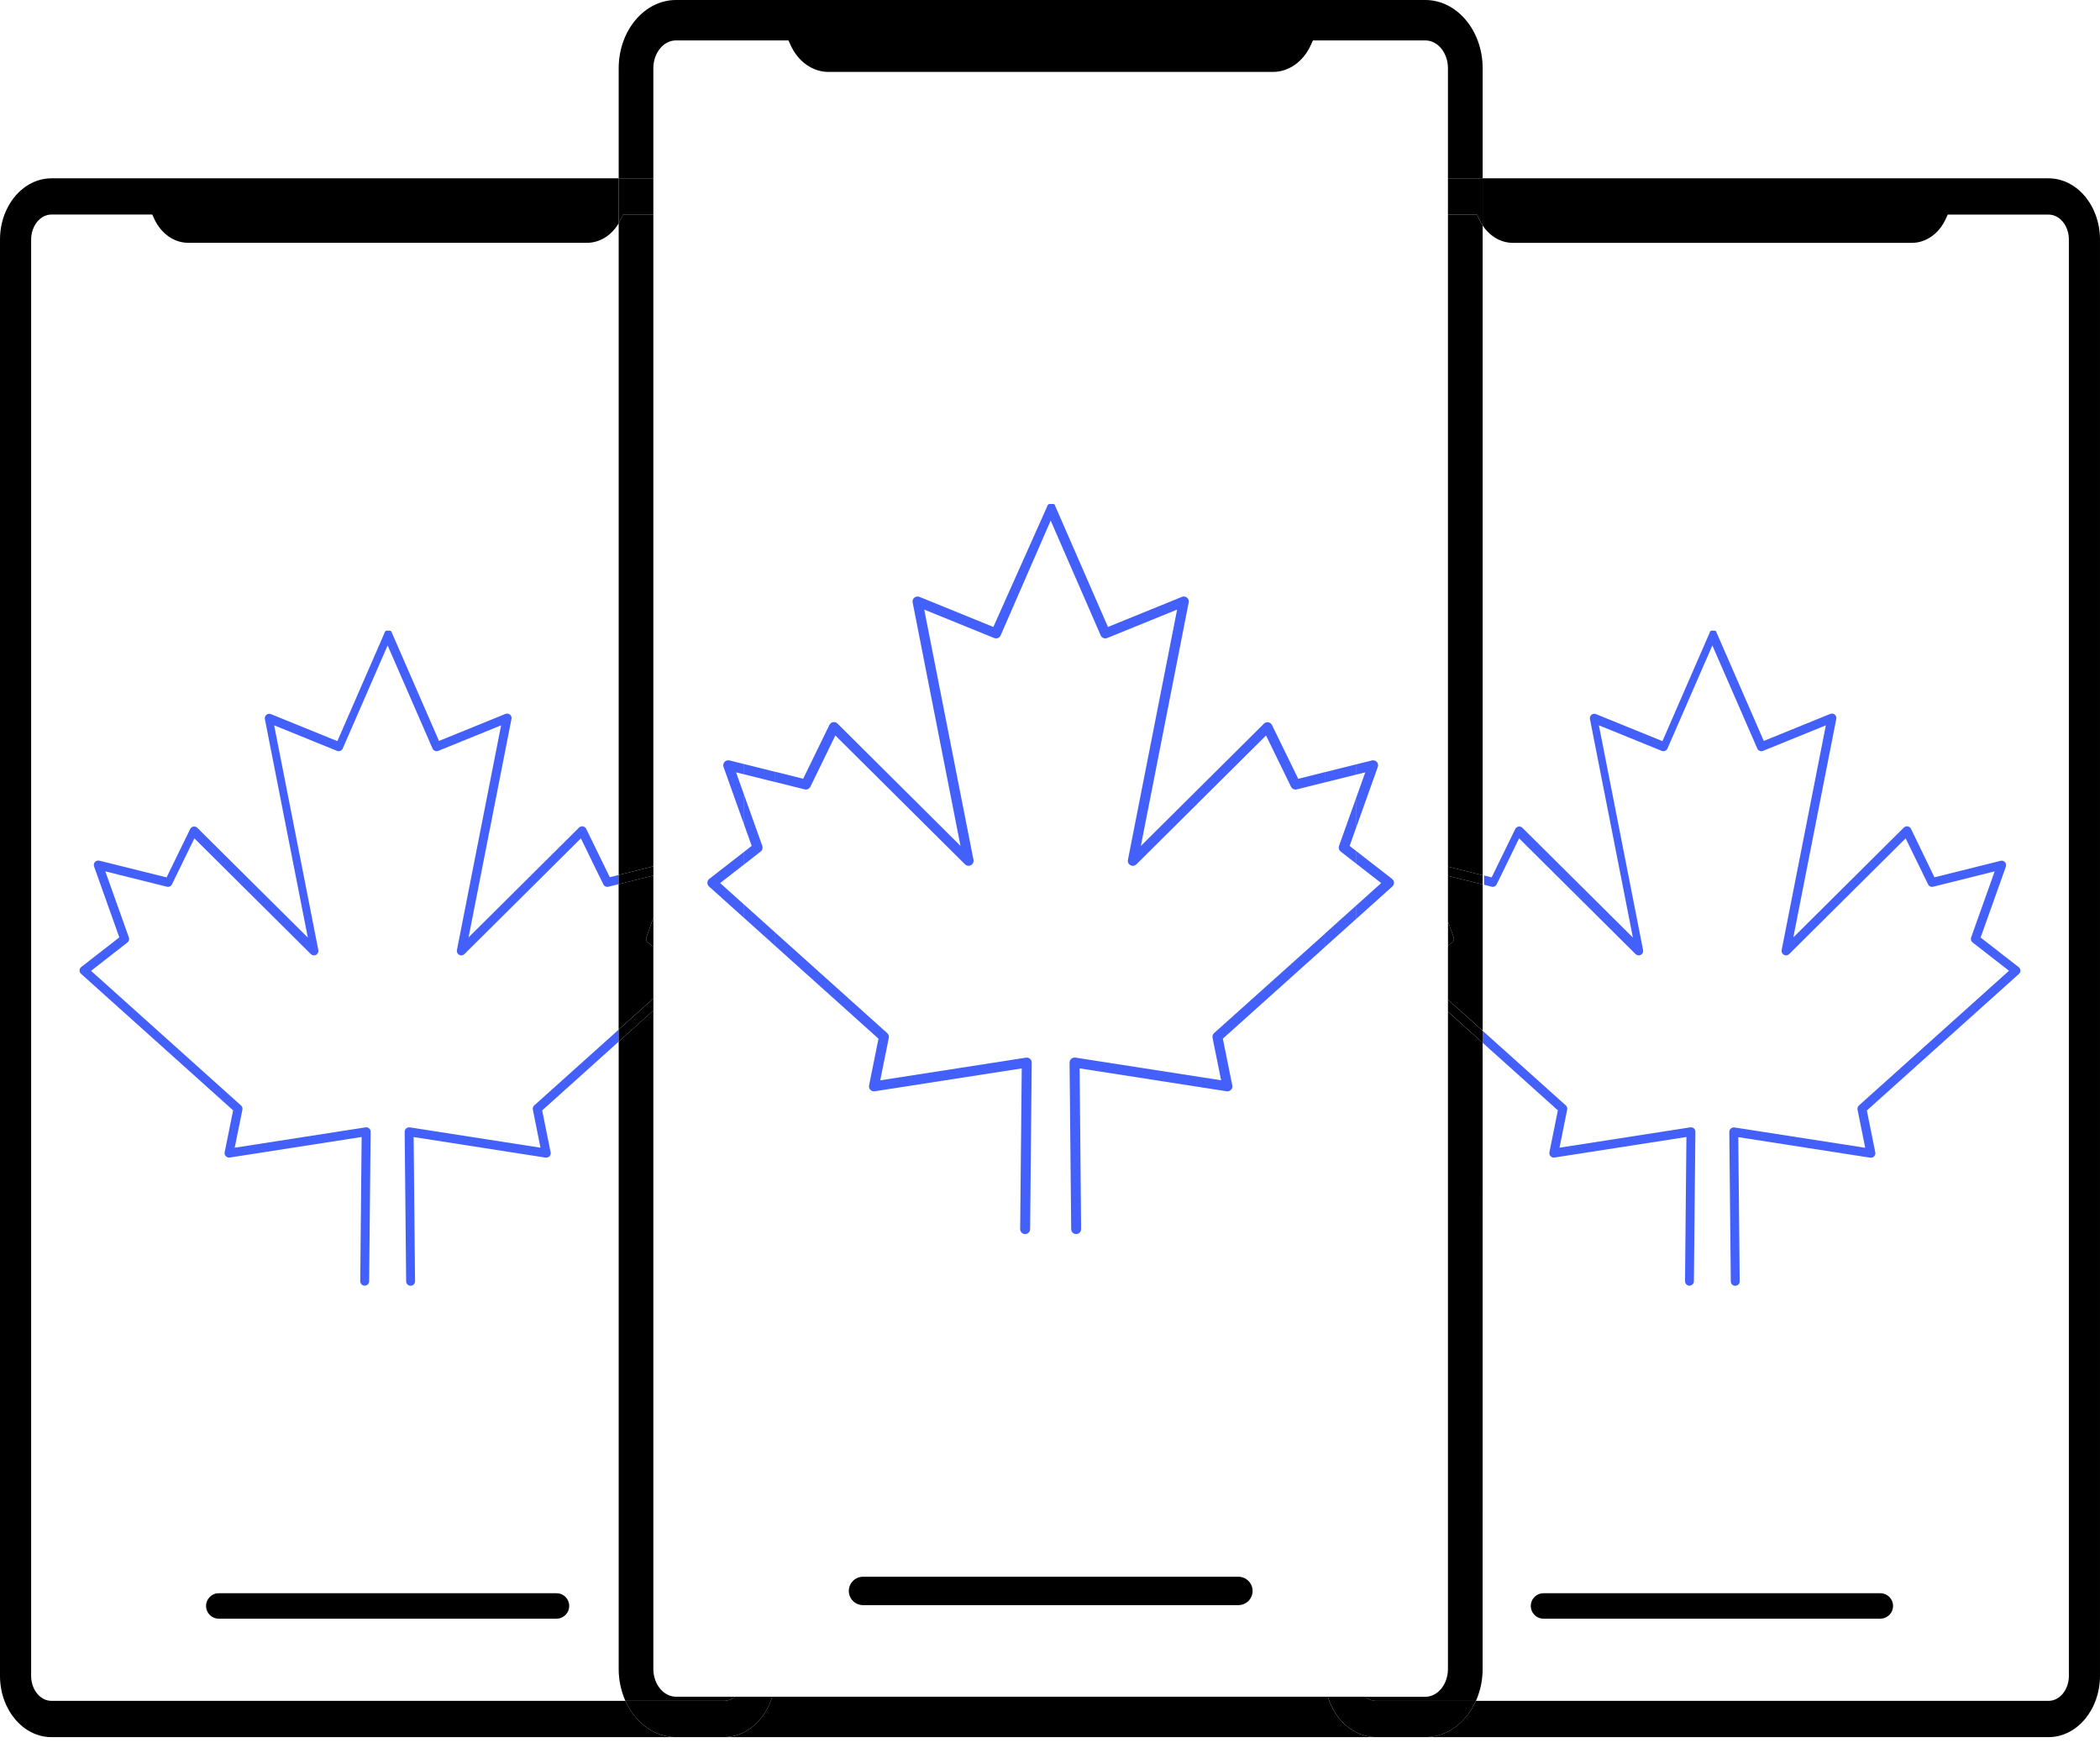 <svg width="161" height="134" viewBox="0 0 161 134" fill="none" xmlns="http://www.w3.org/2000/svg">
	<path d="M144.189 122.149H118.374C118.243 122.145 118.112 122.166 117.989 122.214C117.866 122.261 117.754 122.332 117.66 122.423C117.565 122.514 117.49 122.623 117.439 122.744C117.387 122.864 117.361 122.994 117.361 123.125C117.361 123.256 117.387 123.386 117.439 123.507C117.49 123.627 117.565 123.736 117.66 123.827C117.754 123.919 117.866 123.99 117.989 124.037C118.112 124.084 118.243 124.106 118.374 124.101H144.189C144.443 124.093 144.684 123.986 144.861 123.804C145.037 123.622 145.136 123.378 145.136 123.125C145.136 122.872 145.037 122.628 144.861 122.446C144.684 122.264 144.443 122.158 144.189 122.149Z" fill="black" />
	<path d="M157.057 13.672H113.669V17.285C114.225 18.119 115.075 18.62 115.992 18.62H146.572C147.662 18.62 148.661 17.913 149.179 16.775L149.325 16.453H157.057C157.915 16.453 158.614 17.312 158.614 18.367V128.488C158.614 129.543 157.915 130.402 157.057 130.402H113.155C112.416 132.055 110.953 133.183 109.274 133.183H157.055C159.23 133.183 160.999 131.077 160.999 128.488V18.367C161 15.778 159.231 13.672 157.057 13.672Z" fill="black" />
	<path d="M119.437 85.129L118.789 88.34C118.777 88.394 118.779 88.45 118.795 88.503C118.81 88.557 118.838 88.605 118.876 88.645C118.914 88.685 118.962 88.715 119.015 88.733C119.067 88.751 119.123 88.755 119.178 88.746L129.292 87.172L129.185 98.226C129.184 98.271 129.192 98.316 129.209 98.357C129.226 98.399 129.251 98.437 129.282 98.469C129.314 98.501 129.351 98.527 129.393 98.544C129.434 98.562 129.479 98.571 129.524 98.571C129.614 98.571 129.701 98.535 129.765 98.471C129.829 98.407 129.865 98.321 129.865 98.231L129.979 86.773C129.98 86.724 129.971 86.675 129.951 86.63C129.931 86.585 129.902 86.544 129.865 86.511C129.828 86.479 129.783 86.455 129.735 86.441C129.687 86.427 129.637 86.424 129.588 86.432L119.562 87.992L120.151 85.072C120.163 85.013 120.16 84.953 120.141 84.897C120.122 84.84 120.089 84.789 120.044 84.75L113.67 79.028V79.949L119.437 85.129Z" fill="#4360FA" />
	<path d="M114.354 67.983C114.43 68.003 114.511 67.995 114.583 67.962C114.654 67.929 114.712 67.872 114.746 67.801L116.465 64.276L125.389 73.144C125.441 73.197 125.508 73.232 125.582 73.243C125.655 73.255 125.73 73.242 125.796 73.207C125.861 73.173 125.914 73.117 125.945 73.05C125.976 72.983 125.984 72.907 125.969 72.835L122.583 55.61L127.395 57.566C127.478 57.601 127.571 57.601 127.655 57.567C127.738 57.534 127.805 57.468 127.84 57.386L131.281 49.485L134.724 57.386C134.759 57.468 134.826 57.534 134.909 57.567C134.993 57.601 135.086 57.601 135.169 57.566L139.981 55.61L136.595 72.835C136.58 72.907 136.588 72.983 136.619 73.05C136.65 73.117 136.703 73.173 136.768 73.207C136.834 73.242 136.909 73.255 136.982 73.243C137.056 73.232 137.123 73.197 137.175 73.144L146.099 64.276L147.818 67.801C147.852 67.872 147.909 67.928 147.981 67.962C148.052 67.995 148.133 68.003 148.209 67.983L152.925 66.806L151.12 71.871C151.096 71.939 151.094 72.013 151.114 72.082C151.134 72.151 151.176 72.212 151.234 72.255L154.023 74.426L142.525 84.749C142.478 84.788 142.443 84.84 142.423 84.898C142.403 84.956 142.399 85.018 142.411 85.079L143.001 87.999L132.975 86.439C132.957 86.437 132.94 86.437 132.922 86.439C132.876 86.439 132.832 86.448 132.79 86.465C132.748 86.483 132.71 86.508 132.678 86.54C132.646 86.573 132.621 86.611 132.605 86.653C132.588 86.695 132.58 86.74 132.58 86.785L132.694 98.242C132.694 98.332 132.73 98.419 132.794 98.483C132.858 98.546 132.945 98.582 133.036 98.582C133.081 98.582 133.126 98.573 133.167 98.555C133.209 98.538 133.246 98.512 133.278 98.48C133.31 98.448 133.335 98.41 133.351 98.368C133.368 98.327 133.377 98.282 133.376 98.237L133.269 87.183L143.381 88.757C143.436 88.766 143.492 88.762 143.545 88.745C143.598 88.727 143.646 88.697 143.684 88.657C143.723 88.617 143.751 88.568 143.766 88.515C143.781 88.462 143.783 88.406 143.772 88.351L143.124 85.14L154.782 74.672C154.819 74.638 154.849 74.597 154.869 74.552C154.888 74.506 154.898 74.456 154.896 74.406C154.895 74.356 154.882 74.307 154.86 74.262C154.837 74.218 154.805 74.178 154.765 74.148L151.847 71.879L153.783 66.445C153.804 66.387 153.809 66.324 153.797 66.263C153.786 66.202 153.757 66.145 153.715 66.099C153.673 66.053 153.62 66.019 153.56 66.001C153.5 65.984 153.437 65.983 153.376 65.998L148.308 67.263L146.51 63.546C146.486 63.496 146.451 63.453 146.407 63.42C146.363 63.387 146.312 63.365 146.258 63.356C146.204 63.347 146.148 63.351 146.096 63.368C146.043 63.385 145.996 63.414 145.957 63.453L137.489 71.868L140.781 55.118C140.794 55.058 140.789 54.995 140.769 54.936C140.748 54.878 140.712 54.826 140.664 54.787C140.615 54.748 140.558 54.722 140.496 54.713C140.435 54.704 140.372 54.712 140.314 54.736L135.224 56.806L131.597 48.487V48.478V48.471V48.464L131.578 48.435V48.428L131.571 48.418L131.561 48.407L131.551 48.396V48.39H131.544L131.519 48.369L131.51 48.362H131.503H131.498L131.481 48.352H131.473H131.466H131.457H131.45H131.442H131.433H131.426H131.417H131.41H131.4H131.39H131.378H131.281H131.27H131.26H131.25H131.243H131.234H131.226H131.218H131.21H131.202L131.171 48.369H131.164L131.154 48.374C131.136 48.387 131.12 48.401 131.105 48.416V48.422V48.428L131.096 48.438C131.096 48.441 131.096 48.443 131.096 48.446V48.453L131.076 48.483V48.49V48.497V48.506L127.454 56.822L122.363 54.752C122.306 54.728 122.243 54.72 122.182 54.729C122.12 54.738 122.062 54.764 122.014 54.803C121.966 54.842 121.93 54.894 121.909 54.952C121.888 55.011 121.884 55.074 121.897 55.134L125.189 71.883L116.72 63.469C116.682 63.429 116.634 63.4 116.582 63.383C116.53 63.367 116.474 63.363 116.42 63.372C116.366 63.381 116.315 63.403 116.271 63.436C116.227 63.469 116.192 63.512 116.168 63.562L114.36 67.268L113.78 67.122V67.828L114.354 67.983Z" fill="#4360FA" />
	<path d="M42.626 122.149H16.812C16.68 122.145 16.549 122.166 16.426 122.214C16.304 122.261 16.192 122.332 16.097 122.423C16.003 122.514 15.927 122.623 15.876 122.744C15.825 122.864 15.798 122.994 15.798 123.125C15.798 123.256 15.825 123.386 15.876 123.507C15.927 123.627 16.003 123.736 16.097 123.827C16.192 123.919 16.304 123.99 16.426 124.037C16.549 124.084 16.68 124.106 16.812 124.101H42.626C42.757 124.106 42.888 124.084 43.011 124.037C43.133 123.99 43.245 123.919 43.34 123.827C43.435 123.736 43.51 123.627 43.561 123.507C43.613 123.386 43.639 123.256 43.639 123.125C43.639 122.994 43.613 122.864 43.561 122.744C43.51 122.623 43.435 122.514 43.34 122.423C43.245 122.332 43.133 122.261 43.011 122.214C42.888 122.166 42.757 122.145 42.626 122.149Z" fill="black" />
	<path d="M47.946 130.402H3.943C3.085 130.402 2.387 129.543 2.387 128.488V18.367C2.391 17.312 3.085 16.449 3.943 16.449H11.675L11.821 16.77C12.34 17.904 13.338 18.615 14.428 18.615H45.009C45.983 18.615 46.883 18.048 47.433 17.118V13.672H3.947C1.769 13.672 0 15.778 0 18.367V128.488C0 131.077 1.769 133.183 3.943 133.183H51.827C50.148 133.183 48.686 132.055 47.946 130.402Z" fill="black" />
	<path d="M40.958 84.751C40.913 84.791 40.88 84.841 40.862 84.898C40.843 84.954 40.84 85.015 40.852 85.073L41.437 87.993L31.419 86.433C31.402 86.431 31.384 86.431 31.366 86.433C31.32 86.433 31.276 86.442 31.234 86.46C31.192 86.477 31.154 86.503 31.122 86.535C31.09 86.567 31.066 86.605 31.049 86.647C31.032 86.689 31.024 86.734 31.024 86.779L31.138 98.236C31.138 98.327 31.174 98.413 31.238 98.477C31.302 98.541 31.389 98.577 31.48 98.577C31.525 98.577 31.569 98.568 31.611 98.55C31.652 98.533 31.69 98.507 31.721 98.475C31.753 98.443 31.778 98.405 31.795 98.363C31.812 98.321 31.82 98.277 31.82 98.232L31.713 87.177L41.825 88.752C41.88 88.76 41.936 88.755 41.989 88.737C42.041 88.719 42.089 88.689 42.127 88.65C42.165 88.61 42.193 88.561 42.208 88.508C42.224 88.456 42.226 88.4 42.215 88.346L41.567 85.134L47.433 79.861V78.938L40.958 84.751Z" fill="#4360FA" />
	<path d="M46.75 67.252L44.942 63.546C44.919 63.496 44.883 63.453 44.84 63.421C44.796 63.388 44.745 63.366 44.691 63.357C44.637 63.347 44.581 63.351 44.529 63.368C44.477 63.385 44.43 63.414 44.391 63.453L35.923 71.868L39.214 55.118C39.226 55.058 39.222 54.995 39.201 54.936C39.18 54.878 39.144 54.826 39.096 54.787C39.048 54.748 38.99 54.722 38.929 54.713C38.867 54.704 38.804 54.712 38.747 54.736L33.656 56.806L30.033 48.487C30.033 48.487 30.033 48.481 30.033 48.478V48.471V48.464L30.016 48.435L30.01 48.428L30.003 48.418L29.995 48.407L29.985 48.396L29.979 48.39H29.974L29.947 48.369L29.938 48.362H29.931H29.924L29.909 48.352H29.901H29.894H29.885H29.878H29.869H29.861H29.853H29.844H29.838H29.828H29.816H29.805H29.707H29.696H29.684H29.679H29.668H29.663H29.652H29.646H29.638H29.629H29.621L29.589 48.369H29.583L29.574 48.374C29.556 48.387 29.54 48.401 29.525 48.416V48.422L29.519 48.428L29.511 48.438L29.506 48.446V48.453L29.487 48.483V48.49V48.497C29.487 48.497 29.487 48.497 29.487 48.506L25.865 56.822L20.774 54.752C20.717 54.728 20.654 54.72 20.593 54.729C20.531 54.738 20.473 54.764 20.425 54.803C20.377 54.842 20.341 54.894 20.32 54.952C20.299 55.011 20.295 55.074 20.308 55.134L23.599 71.883L15.13 63.469C15.092 63.43 15.044 63.401 14.992 63.384C14.94 63.367 14.884 63.363 14.83 63.373C14.776 63.382 14.725 63.404 14.682 63.437C14.638 63.469 14.603 63.512 14.579 63.562L12.771 67.268L7.62 65.987C7.56 65.971 7.496 65.972 7.436 65.99C7.376 66.007 7.322 66.041 7.28 66.087C7.238 66.133 7.21 66.19 7.198 66.251C7.186 66.312 7.191 66.375 7.213 66.434L9.148 71.868L6.231 74.136C6.192 74.167 6.159 74.206 6.136 74.25C6.113 74.295 6.1 74.344 6.099 74.394C6.097 74.444 6.106 74.494 6.126 74.54C6.146 74.586 6.176 74.627 6.213 74.66L17.872 85.129L17.225 88.34C17.214 88.394 17.216 88.45 17.231 88.503C17.246 88.556 17.274 88.604 17.312 88.644C17.351 88.684 17.398 88.714 17.451 88.731C17.503 88.749 17.559 88.754 17.614 88.746L27.726 87.171L27.619 98.226C27.619 98.271 27.628 98.316 27.645 98.357C27.662 98.399 27.687 98.437 27.718 98.469C27.75 98.501 27.787 98.527 27.828 98.544C27.87 98.562 27.915 98.571 27.96 98.571C28.05 98.571 28.137 98.535 28.201 98.471C28.265 98.407 28.301 98.321 28.301 98.231L28.415 86.773C28.416 86.724 28.405 86.674 28.385 86.629C28.364 86.584 28.334 86.544 28.297 86.511C28.259 86.479 28.214 86.455 28.166 86.441C28.119 86.428 28.068 86.425 28.019 86.433L17.993 87.993L18.585 85.079C18.597 85.02 18.594 84.96 18.575 84.903C18.557 84.847 18.524 84.796 18.479 84.756L6.982 74.433L9.768 72.26C9.826 72.216 9.868 72.155 9.888 72.086C9.909 72.017 9.907 71.943 9.882 71.876L8.074 66.806L12.791 67.983C12.867 68.003 12.948 67.995 13.02 67.962C13.092 67.929 13.149 67.872 13.184 67.801L14.902 64.276L23.825 73.144C23.877 73.197 23.944 73.232 24.018 73.243C24.091 73.255 24.166 73.242 24.232 73.207C24.297 73.173 24.35 73.117 24.381 73.05C24.412 72.983 24.42 72.907 24.404 72.835L21.019 55.61L25.832 57.566C25.915 57.601 26.009 57.601 26.092 57.567C26.175 57.534 26.242 57.468 26.277 57.386L29.718 49.485L33.16 57.386C33.195 57.468 33.262 57.534 33.345 57.567C33.428 57.601 33.522 57.601 33.605 57.566L38.418 55.61L35.032 72.835C35.017 72.907 35.025 72.983 35.056 73.05C35.087 73.117 35.14 73.173 35.205 73.207C35.271 73.242 35.346 73.255 35.419 73.243C35.493 73.232 35.56 73.197 35.612 73.144L44.535 64.276L46.254 67.801C46.288 67.872 46.345 67.929 46.417 67.962C46.489 67.995 46.57 68.003 46.646 67.983L47.433 67.787V67.082L46.75 67.252Z" fill="#4360FA" />
	<path d="M94.941 120.886H66.167C65.878 120.886 65.6 121.001 65.395 121.205C65.191 121.409 65.076 121.686 65.076 121.974C65.076 122.263 65.191 122.54 65.395 122.744C65.6 122.948 65.878 123.062 66.167 123.062H94.941C95.231 123.062 95.508 122.948 95.713 122.744C95.918 122.54 96.033 122.263 96.033 121.974C96.033 121.686 95.918 121.409 95.713 121.205C95.508 121.001 95.231 120.886 94.941 120.886Z" fill="black" />
	<path d="M113.669 79.95L111.009 77.568V127.956C111.009 129.132 110.232 130.089 109.275 130.089H104.649C104.889 130.291 105.192 130.404 105.506 130.407H113.155C113.496 129.635 113.671 128.8 113.668 127.956L113.669 79.95Z" fill="black" />
	<path d="M50.089 127.95V77.471L47.433 79.861V127.952C47.43 128.795 47.605 129.631 47.946 130.403H55.494C55.808 130.4 56.111 130.287 56.351 130.084H51.827C50.871 130.083 50.089 129.127 50.089 127.95Z" fill="black" />
	<path d="M50.089 72.586L49.669 72.26C49.611 72.216 49.569 72.155 49.549 72.086C49.528 72.017 49.531 71.943 49.555 71.876L50.089 70.366V67.124L47.428 67.787V78.937L50.089 76.549V72.586Z" fill="black" />
	<path d="M113.238 16.448H111.009V66.443L113.67 67.107V17.285C113.561 17.122 113.466 16.952 113.385 16.774L113.238 16.448Z" fill="black" />
	<path d="M50.089 5.232C50.089 4.057 50.866 3.099 51.822 3.099H60.448L60.612 3.458C61.189 4.727 62.302 5.514 63.516 5.514H97.591C98.805 5.514 99.918 4.727 100.495 3.458L100.658 3.099H109.275C110.232 3.099 111.009 4.057 111.009 5.232V13.672H113.67V5.232C113.67 2.347 111.698 0 109.275 0H51.827C49.404 0 47.433 2.347 47.433 5.232V13.672H50.089V5.232Z" fill="black" />
	<path d="M111.009 70.652L111.447 71.871C111.472 71.939 111.474 72.013 111.453 72.082C111.433 72.151 111.391 72.212 111.334 72.256L111.01 72.506V76.641L113.671 79.023V67.812L111.01 67.149L111.009 70.652Z" fill="black" />
	<path d="M50.089 66.417V16.448H47.762L47.615 16.771C47.561 16.89 47.5 17.006 47.433 17.118V67.082L50.089 66.417Z" fill="black" />
	<path d="M101.799 130.083H59.203C58.653 131.889 57.198 133.183 55.494 133.183H105.506C103.802 133.183 102.347 131.889 101.799 130.083Z" fill="black" />
	<path d="M111.009 16.449H113.238L113.385 16.77C113.466 16.947 113.561 17.118 113.67 17.28V13.672H111.009V16.449Z" fill="black" />
	<path d="M113.155 130.402H105.505C105.191 130.398 104.887 130.286 104.648 130.083H101.802C102.351 131.889 103.805 133.183 105.51 133.183H109.279C110.954 133.183 112.417 132.055 113.155 130.402Z" fill="black" />
	<path d="M111.447 71.871L111.012 70.652V72.506L111.333 72.26C111.392 72.216 111.434 72.154 111.455 72.084C111.475 72.014 111.473 71.939 111.447 71.871Z" fill="black" />
	<path d="M111.009 77.562L113.67 79.95V79.029L111.009 76.641V77.562Z" fill="black" />
	<path d="M113.67 67.812V67.107L111.009 66.443V67.149L113.67 67.812Z" fill="black" />
	<path d="M59.203 130.083H56.35C56.11 130.286 55.807 130.398 55.493 130.402H47.945C48.685 132.055 50.147 133.183 51.826 133.183H55.493C57.198 133.183 58.653 131.889 59.203 130.083Z" fill="black" />
	<path d="M47.615 16.775L47.762 16.453H50.089V13.672H47.433V17.122C47.5 17.01 47.561 16.894 47.615 16.775Z" fill="black" />
	<path d="M47.433 78.937V79.859L50.093 77.47V76.549L47.433 78.937Z" fill="black" />
	<path d="M49.669 72.26L50.093 72.59V70.366L49.556 71.871C49.53 71.939 49.528 72.014 49.548 72.084C49.568 72.154 49.61 72.216 49.669 72.26Z" fill="black" />
	<path d="M47.433 67.787L50.093 67.124V66.417L47.433 67.082V67.787Z" fill="black" />
	<path d="M99.531 59.709L97.517 55.585C97.49 55.53 97.451 55.483 97.402 55.447C97.353 55.41 97.296 55.386 97.236 55.376C97.176 55.366 97.115 55.37 97.057 55.389C96.999 55.407 96.946 55.439 96.903 55.482L87.465 64.859L91.133 46.193C91.147 46.126 91.143 46.055 91.121 45.99C91.098 45.925 91.058 45.866 91.004 45.822C90.951 45.778 90.887 45.748 90.818 45.738C90.75 45.727 90.68 45.735 90.615 45.761L84.943 48.068L80.901 38.796V38.786V38.779C80.902 38.776 80.902 38.774 80.901 38.771L80.882 38.737V38.729L80.874 38.719L80.864 38.708C80.861 38.703 80.857 38.699 80.852 38.695V38.689L80.846 38.682L80.817 38.658L80.807 38.65H80.799H80.793H80.786L80.768 38.639H80.759H80.751H80.742H80.734H80.724H80.715H80.707H80.697H80.69H80.677H80.665H80.659H80.646H80.532H80.52H80.507H80.502H80.489H80.483H80.472H80.464H80.455H80.446H80.438L80.403 38.658H80.396L80.386 38.664C80.366 38.678 80.348 38.694 80.331 38.712V38.719L80.325 38.724L80.315 38.736L80.309 38.744V38.749V38.756L80.289 38.791C80.289 38.794 80.289 38.797 80.289 38.799V38.806V38.816L76.158 48.068L70.49 45.761C70.426 45.735 70.356 45.727 70.288 45.737C70.219 45.747 70.155 45.776 70.102 45.819C70.048 45.863 70.008 45.92 69.985 45.985C69.961 46.05 69.956 46.12 69.969 46.188L73.638 64.854L64.205 55.471C64.162 55.429 64.109 55.397 64.051 55.378C63.992 55.36 63.931 55.356 63.871 55.366C63.811 55.376 63.754 55.4 63.705 55.436C63.656 55.473 63.617 55.52 63.59 55.575L61.576 59.705L59.442 59.172V59.959L61.691 60.52C61.777 60.541 61.867 60.533 61.946 60.496C62.026 60.459 62.091 60.396 62.13 60.317L64.044 56.389L73.988 66.271C74.046 66.328 74.121 66.365 74.201 66.376C74.282 66.388 74.364 66.374 74.436 66.336C74.508 66.298 74.566 66.239 74.602 66.166C74.638 66.093 74.649 66.01 74.635 65.93L70.858 46.737L76.22 48.917C76.313 48.954 76.416 48.954 76.509 48.917C76.601 48.879 76.675 48.807 76.716 48.716L80.552 39.911L84.387 48.716C84.427 48.807 84.501 48.879 84.594 48.917C84.686 48.954 84.79 48.954 84.882 48.917L90.245 46.737L86.473 65.931C86.458 66.011 86.47 66.094 86.505 66.167C86.541 66.24 86.599 66.299 86.671 66.337C86.743 66.375 86.825 66.389 86.906 66.377C86.986 66.366 87.061 66.329 87.119 66.272L97.063 56.39L98.978 60.319C99.017 60.397 99.081 60.46 99.161 60.497C99.241 60.534 99.331 60.543 99.416 60.522L101.563 59.985V59.199L99.531 59.709Z" fill="#4360FA" />
	<path d="M105.892 67.703L103.95 69.447V70.475L106.744 67.967C106.785 67.929 106.818 67.883 106.84 67.832C106.862 67.781 106.872 67.725 106.87 67.67C106.868 67.614 106.854 67.559 106.829 67.51C106.803 67.46 106.767 67.417 106.723 67.382L103.95 65.227V66.196L105.892 67.703Z" fill="#4360FA" />
	<path d="M55.211 67.703L57.051 66.273V65.304L54.379 67.382C54.335 67.417 54.299 67.46 54.274 67.51C54.248 67.559 54.234 67.614 54.232 67.67C54.23 67.725 54.24 67.781 54.262 67.832C54.284 67.883 54.317 67.929 54.359 67.967L57.05 70.383V69.356L55.211 67.703Z" fill="#4360FA" />
	<path d="M56.432 59.215L57.05 59.369V58.582L55.925 58.302C55.858 58.284 55.787 58.286 55.72 58.306C55.654 58.325 55.594 58.363 55.547 58.414C55.5 58.465 55.468 58.528 55.455 58.596C55.441 58.664 55.446 58.734 55.47 58.8L57.049 63.224V60.947L56.432 59.215Z" fill="#4360FA" />
	<path d="M67.351 79.634L66.629 83.213C66.617 83.273 66.619 83.335 66.635 83.395C66.652 83.454 66.683 83.509 66.726 83.553C66.769 83.598 66.822 83.632 66.881 83.651C66.939 83.671 67.002 83.676 67.063 83.666L78.333 81.913L78.213 94.232C78.213 94.282 78.222 94.332 78.241 94.378C78.26 94.424 78.288 94.467 78.323 94.502C78.358 94.538 78.4 94.567 78.446 94.586C78.493 94.606 78.542 94.616 78.593 94.617C78.693 94.616 78.79 94.576 78.862 94.506C78.934 94.435 78.975 94.339 78.976 94.239L79.099 81.47C79.1 81.415 79.088 81.36 79.066 81.309C79.043 81.259 79.009 81.214 78.967 81.177C78.925 81.141 78.876 81.114 78.822 81.099C78.769 81.084 78.712 81.08 78.657 81.089L67.484 82.828L68.141 79.573C68.155 79.509 68.151 79.442 68.131 79.379C68.112 79.317 68.076 79.26 68.027 79.215L59.438 71.501V72.528L67.351 79.634Z" fill="#4360FA" />
	<path d="M104.671 59.215L103.95 61.235V63.513L105.631 58.8C105.655 58.734 105.66 58.664 105.647 58.596C105.633 58.528 105.601 58.465 105.554 58.414C105.507 58.363 105.447 58.325 105.381 58.306C105.314 58.286 105.243 58.284 105.176 58.302L103.949 58.608V59.394L104.671 59.215Z" fill="#4360FA" />
	<path d="M93.076 79.21C93.028 79.255 92.992 79.312 92.972 79.375C92.952 79.438 92.949 79.504 92.962 79.569L93.619 82.823L82.441 81.084C82.422 81.083 82.402 81.083 82.382 81.084C82.332 81.084 82.281 81.094 82.235 81.114C82.188 81.133 82.146 81.162 82.11 81.198C82.075 81.233 82.046 81.276 82.028 81.323C82.008 81.37 81.999 81.42 82 81.47L82.124 94.239C82.125 94.339 82.165 94.435 82.237 94.506C82.309 94.577 82.405 94.616 82.506 94.616C82.556 94.616 82.606 94.606 82.652 94.586C82.699 94.567 82.74 94.538 82.776 94.502C82.811 94.467 82.839 94.424 82.858 94.378C82.876 94.332 82.886 94.282 82.885 94.232L82.772 81.912L94.041 83.666C94.103 83.676 94.165 83.671 94.224 83.651C94.282 83.631 94.335 83.598 94.378 83.553C94.421 83.508 94.452 83.454 94.469 83.395C94.486 83.335 94.488 83.273 94.475 83.212L93.751 79.633L101.563 72.62V71.599L93.076 79.21Z" fill="#4360FA" />
	<path d="M101.563 71.591V72.617L103.95 70.475V69.447L101.563 71.591Z" fill="#4360FA" />
	<path d="M101.563 59.988L103.95 59.393V58.607L101.563 59.202V59.988Z" fill="#4360FA" />
	<path d="M102.658 64.857C102.631 64.933 102.629 65.014 102.651 65.091C102.674 65.168 102.72 65.236 102.783 65.285L103.95 66.192V65.227L103.472 64.855L103.95 63.514V61.234L102.658 64.857Z" fill="#4360FA" />
	<path d="M58.319 65.285C58.382 65.236 58.428 65.168 58.451 65.091C58.473 65.014 58.471 64.932 58.444 64.857L57.05 60.947V63.226L57.63 64.853L57.05 65.306V66.275L58.319 65.285Z" fill="#4360FA" />
	<path d="M57.05 58.581V59.368L59.437 59.963V59.176L57.05 58.581Z" fill="#4360FA" />
	<path d="M57.05 70.383L59.437 72.526V71.499L57.05 69.355V70.383Z" fill="#4360FA" />
</svg>
